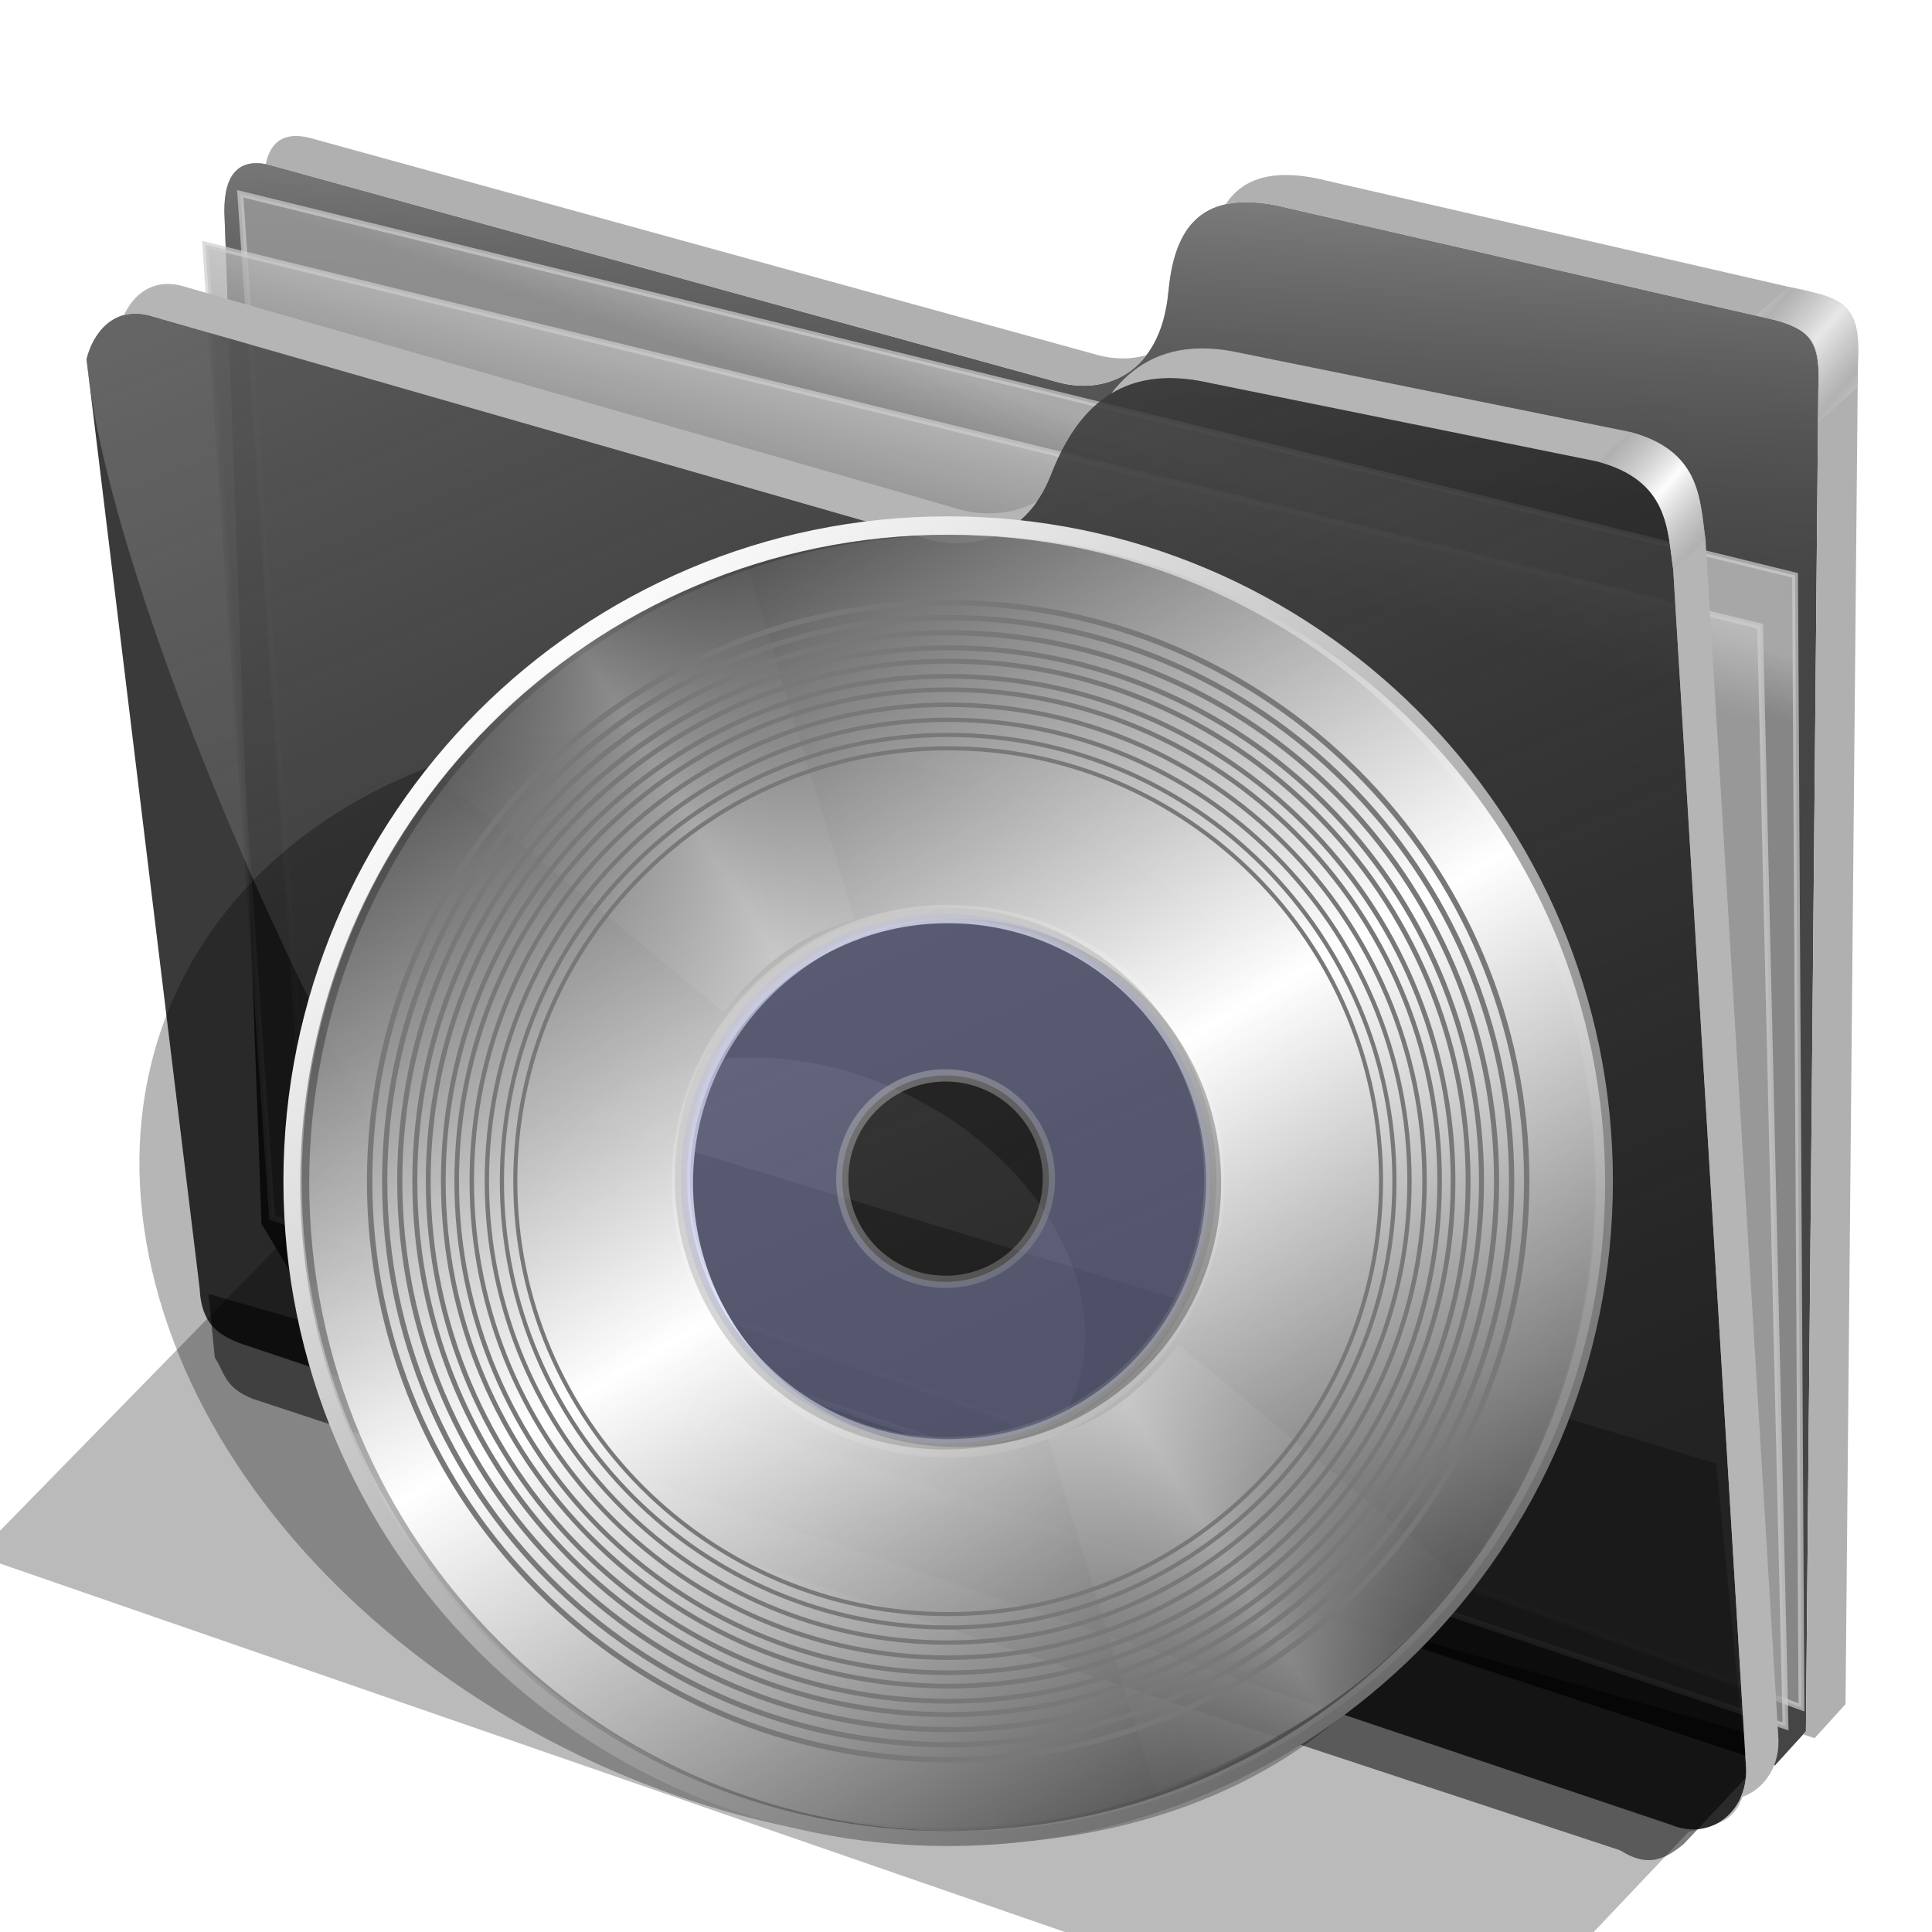 <?xml version="1.0" encoding="UTF-8" standalone="no"?>
<!-- Created with Inkscape (http://www.inkscape.org/) -->

<svg
   xmlns:dc="http://purl.org/dc/elements/1.1/"
   xmlns:cc="http://creativecommons.org/ns#"
   xmlns:rdf="http://www.w3.org/1999/02/22-rdf-syntax-ns#"
   xmlns:svg="http://www.w3.org/2000/svg"
   xmlns="http://www.w3.org/2000/svg"
   xmlns:xlink="http://www.w3.org/1999/xlink"
   xmlns:sodipodi="http://sodipodi.sourceforge.net/DTD/sodipodi-0.dtd"
   xmlns:inkscape="http://www.inkscape.org/namespaces/inkscape"
   id="svg2"
   sodipodi:version="0.32"
   inkscape:version="0.91 r13725"
   width="256"
   height="256"
   sodipodi:docname="folder-video-dvd.svg"
   version="1.1">
  <defs
     id="defs5">
    <linearGradient
       inkscape:collect="always"
       id="linearGradient3411">
      <stop
         id="stop3414"
         stop-color="#ffffff"
         stop-opacity="0.256" />
      <stop
         offset="1"
         id="stop3416"
         stop-color="#8f8f8f"
         stop-opacity="0" />
    </linearGradient>
    <linearGradient
       inkscape:collect="always"
       id="linearGradient3448">
      <stop
         id="stop3450"
         stop-color="#cbcbcb"
         stop-opacity="0.581" />
      <stop
         offset="1"
         id="stop3452"
         stop-color="#000002"
         stop-opacity="0.591" />
    </linearGradient>
    <linearGradient
       id="linearGradient3434">
      <stop
         id="stop3436"
         stop-color="#ffffff"
         stop-opacity="0.263" />
      <stop
         id="stop3438"
         offset="1"
         stop-color="#8a8a8a"
         stop-opacity="0" />
    </linearGradient>
    <linearGradient
       id="linearGradient3424"
       inkscape:collect="always">
      <stop
         id="stop3426"
         stop-color="#ffffff"
         stop-opacity="1" />
      <stop
         id="stop3428"
         offset="1"
         stop-color="#929292"
         stop-opacity="0" />
    </linearGradient>
    <linearGradient
       id="linearGradient3413">
      <stop
         id="stop3415"
         stop-color="#cfcfcf"
         stop-opacity="0.544" />
      <stop
         id="stop3417"
         offset="1"
         stop-color="#787878"
         stop-opacity="0.386" />
    </linearGradient>
    <linearGradient
       inkscape:collect="always"
       id="linearGradient3453">
      <stop
         id="stop3455"
         stop-color="#ffffff"
         stop-opacity="1" />
      <stop
         offset="1"
         id="stop3457"
         stop-color="#6a6a6a"
         stop-opacity="1" />
    </linearGradient>
    <linearGradient
       gradientUnits="userSpaceOnUse"
       y2="210.36"
       x2="200.26"
       y1="38.573"
       x1="56.18"
       id="linearGradient3388"
       xlink:href="#linearGradient3453"
       inkscape:collect="always"
       gradientTransform="matrix(0.811,0,0,0.811,-259.001,21.618)" />
    <linearGradient
       y2="210.36"
       x2="200.26"
       y1="38.573"
       x1="56.18"
       gradientTransform="matrix(0.328,0,0,0.328,-198.5,82.913)"
       gradientUnits="userSpaceOnUse"
       id="linearGradient3419"
       xlink:href="#linearGradient3413"
       inkscape:collect="always" />
    <linearGradient
       gradientTransform="matrix(0.811,0,0,0.811,-257.807,21.857)"
       spreadMethod="reflect"
       gradientUnits="userSpaceOnUse"
       y2="43.14"
       x2="19.932"
       y1="151.03"
       x1="83.42"
       id="linearGradient3430"
       xlink:href="#linearGradient3424"
       inkscape:collect="always" />
    <linearGradient
       gradientTransform="matrix(0.685,-0.436,0.436,0.685,-298.575,92.34)"
       spreadMethod="reflect"
       gradientUnits="userSpaceOnUse"
       y2="53.4"
       x2="156.52"
       y1="53.4"
       x1="121.72"
       id="linearGradient3440"
       xlink:href="#linearGradient3411"
       inkscape:collect="always" />
    <linearGradient
       y2="53.4"
       x2="156.52"
       y1="53.4"
       x1="121.72"
       spreadMethod="reflect"
       gradientTransform="matrix(-0.685,0.436,-0.436,-0.685,-14.574,156.866)"
       gradientUnits="userSpaceOnUse"
       id="linearGradient3444"
       xlink:href="#linearGradient3434"
       inkscape:collect="always" />
    <linearGradient
       gradientTransform="matrix(0.811,0,0,0.811,-259.001,21.857)"
       y2="43.14"
       x2="19.932"
       y1="151.03"
       x1="83.42"
       spreadMethod="reflect"
       gradientUnits="userSpaceOnUse"
       id="linearGradient3454"
       xlink:href="#linearGradient3448"
       inkscape:collect="always" />
    <filter
       inkscape:collect="always"
       id="filter4535"
       x="-0.022"
       width="1.044"
       y="-0.026"
       height="1.053"
       color-interpolation-filters="sRGB">
      <feGaussianBlur
         inkscape:collect="always"
         stdDeviation="1.631"
         id="feGaussianBlur4537" />
    </filter>
    <linearGradient
       inkscape:collect="always"
       id="linearGradient4167">
      <stop
         id="stop4169"
         stop-color="#adadad"
         stop-opacity="0.624" />
      <stop
         offset="1"
         id="stop4171"
         stop-color="#ffffff"
         stop-opacity="0.973" />
    </linearGradient>
    <linearGradient
       id="linearGradient4223"
       inkscape:collect="always">
      <stop
         id="stop4225"
         stop-color="#bebebe"
         stop-opacity="0.803" />
      <stop
         id="stop4227"
         offset="1"
         stop-color="#9f9f9f"
         stop-opacity="0.732" />
    </linearGradient>
    <linearGradient
       id="linearGradient4211"
       inkscape:collect="always">
      <stop
         id="stop4213"
         stop-color="#9f9f9f"
         stop-opacity="0.634" />
      <stop
         id="stop4215"
         offset="1"
         stop-color="#696969"
         stop-opacity="0" />
    </linearGradient>
    <linearGradient
       id="linearGradient4171"
       inkscape:collect="always">
      <stop
         id="stop4173"
         stop-color="#b2b2b2"
         stop-opacity="0.624" />
      <stop
         id="stop4175"
         offset="1"
         stop-color="#ffffff"
         stop-opacity="0.698" />
    </linearGradient>
    <linearGradient
       id="linearGradient4142"
       inkscape:collect="always">
      <stop
         id="stop4144"
         stop-color="#909090"
         stop-opacity="0.519" />
      <stop
         id="stop4146"
         offset="1"
         stop-color="#696969"
         stop-opacity="0" />
    </linearGradient>
    <linearGradient
       gradientUnits="userSpaceOnUse"
       y2="324.36"
       x2="278.75"
       y1="63.25"
       x1="165.74"
       id="linearGradient4148"
       xlink:href="#linearGradient4142"
       inkscape:collect="always" />
    <filter
       height="1.1"
       y="-0.05"
       width="1.056"
       x="-0.028"
       id="filter4160"
       inkscape:collect="always"
       color-interpolation-filters="sRGB">
      <feGaussianBlur
         id="feGaussianBlur4162"
         stdDeviation="3.563"
         inkscape:collect="always" />
    </filter>
    <linearGradient
       spreadMethod="reflect"
       gradientUnits="userSpaceOnUse"
       y2="114.16"
       x2="387.93"
       y1="106.85"
       x1="379.78"
       id="linearGradient4177"
       xlink:href="#linearGradient4167"
       inkscape:collect="always" />
    <linearGradient
       gradientTransform="translate(26.809,-26.383)"
       y2="114.16"
       x2="387.93"
       y1="108.46"
       x1="381.27"
       spreadMethod="reflect"
       gradientUnits="userSpaceOnUse"
       id="linearGradient4207"
       xlink:href="#linearGradient4171"
       inkscape:collect="always" />
    <linearGradient
       gradientUnits="userSpaceOnUse"
       y2="125.1"
       x2="281.1"
       y1="61.711"
       x1="284.7"
       id="linearGradient4217"
       xlink:href="#linearGradient4211"
       inkscape:collect="always" />
    <linearGradient
       gradientUnits="userSpaceOnUse"
       y2="103.09"
       x2="255.7"
       y1="93.26"
       x1="259.02"
       id="linearGradient4229"
       xlink:href="#linearGradient4223"
       inkscape:collect="always" />
    <linearGradient
       gradientUnits="userSpaceOnUse"
       y2="117.29"
       x2="258.99"
       y1="102.54"
       x1="262.84"
       id="linearGradient4237"
       xlink:href="#linearGradient4223"
       inkscape:collect="always" />
    <filter
       height="1.136"
       y="-0.068"
       width="1.049"
       x="-0.024"
       id="filter4257"
       inkscape:collect="always"
       color-interpolation-filters="sRGB">
      <feGaussianBlur
         id="feGaussianBlur4259"
         stdDeviation="2.754"
         inkscape:collect="always" />
    </filter>
  </defs>
  <sodipodi:namedview
     inkscape:window-height="1056"
     inkscape:window-width="1920"
     inkscape:pageshadow="2"
     inkscape:pageopacity="0"
     guidetolerance="10.0"
     gridtolerance="10.0"
     objecttolerance="10.0"
     borderopacity="1.0"
     bordercolor="#666666"
     pagecolor="#ffffff"
     id="base"
     width="256"
     height="256"
     inkscape:zoom="3.5585938"
     inkscape:cx="128"
     inkscape:cy="139.2404"
     inkscape:window-x="0"
     inkscape:window-y="0"
     inkscape:current-layer="svg2"
     showgrid="false"
     inkscape:window-maximized="1" />
  <g
     transform="matrix(0.771,0,0,0.771,-78.127,-23.865)"
     id="g4261">
    <path
       d="m 137.158,253.333 1.093,10.929 c 1.695,2.564 1.625,5.182 6.557,7.104 l 234.99,77.596 c 4.362,2.76 7.274,1.936 10.911,-1.093 l 16.393,-17.486 z"
       id="path4239"
       inkscape:connector-curvature="0"
       sodipodi:nodetypes="ccccccc"
       stroke-opacity="1"
       fill="#000000"
       filter="url(#filter4257)"
       fill-rule="evenodd"
       stroke="none"
       stroke-linejoin="miter"
       fill-opacity="0.514"
       stroke-linecap="butt"
       stroke-width="1" />
    <path
       d="M 146.277,241.277 139.894,67.34 c -0.054,-6.438 2.499,-9.417 7.979,-7.979 l 135.106,37.234 c 8.126,2.326 17.809,-1.267 19.149,-15.426 0.936,-9.894 4.671,-17.67 18.617,-14.894 l 85.638,19.681 c 6.411,1.511 7.818,4.448 7.447,11.702 l -2.128,230.851 -5.319,5.851 -254.867,-84.342 z"
       id="path4198"
       inkscape:connector-curvature="0"
       sodipodi:nodetypes="ccccsccccccc"
       stroke-opacity="1"
       fill="#000000"
       fill-rule="evenodd"
       stroke="none"
       stroke-linejoin="miter"
       fill-opacity="0.73"
       stroke-linecap="butt"
       stroke-width="1" />
    <path
       sodipodi:nodetypes="ccccsccccccc"
       inkscape:connector-curvature="0"
       id="path4209"
       d="M 146.277,241.277 139.894,67.34 c -0.054,-6.438 2.499,-9.417 7.979,-7.979 l 135.106,37.234 c 8.126,2.326 17.809,-1.267 19.149,-15.426 0.936,-9.894 4.671,-17.67 18.617,-14.894 l 85.638,19.681 c 6.411,1.511 7.818,4.448 7.447,11.702 l -2.128,230.851 -5.319,5.851 -254.867,-84.342 z"
       stroke-opacity="1"
       fill="url(#linearGradient4217)"
       fill-rule="evenodd"
       stroke="none"
       stroke-linejoin="miter"
       fill-opacity="1"
       stroke-linecap="butt"
       stroke-width="1" />
    <path
       inkscape:connector-curvature="0"
       id="path4221"
       d="m 142.623,64.262 267.213,65.574 1.093,194.536 -256.831,-92.896 z"
       sodipodi:nodetypes="ccccc"
       stroke-opacity="0.705"
       fill="url(#linearGradient4229)"
       fill-rule="evenodd"
       stroke="#cecece"
       stroke-linejoin="miter"
       fill-opacity="1"
       stroke-linecap="butt"
       stroke-width="1" />
    <path
       d="m 136.612,73.005 267.213,65.574 4.372,189.071 -260.109,-87.432 z"
       id="path4219"
       inkscape:connector-curvature="0"
       stroke-opacity="0.705"
       fill="url(#linearGradient4237)"
       fill-rule="evenodd"
       stroke="#cecece"
       stroke-linejoin="miter"
       fill-opacity="1"
       stroke-linecap="butt"
       stroke-width="1" />
    <path
       d="m 116.204,92.685 c 1.132,-4.541 4.635,-9.034 10.687,-7.545 L 261.111,123.704 c 6.481,1.636 16.363,0.332 20.833,-11.111 4.009,-10.262 10.874,-18.78 25.463,-16.204 l 68.519,13.889 c 12.253,3.29 11.967,11.681 12.963,18.519 l 12.5,205.556 c 0.65,7.443 -5.751,13.213 -12.963,10.185 L 144.907,262.593 c -4.922,-1.559 -8.94,-3.097 -9.259,-10.185 z"
       id="path4138"
       inkscape:connector-curvature="0"
       sodipodi:nodetypes="cccscccccccc"
       stroke-opacity="1"
       fill="#000000"
       fill-rule="evenodd"
       stroke="none"
       stroke-linejoin="miter"
       fill-opacity="0.77"
       stroke-linecap="butt"
       stroke-width="1" />
    <path
       sodipodi:nodetypes="cccsccccccc"
       inkscape:connector-curvature="0"
       id="path4140"
       d="m 116.204,92.685 c 1.132,-4.541 4.635,-9.034 10.687,-7.545 L 261.111,123.704 c 6.481,1.636 16.363,0.332 20.833,-11.111 4.009,-10.262 10.874,-18.78 25.463,-16.204 l 68.519,13.889 c 12.253,3.29 11.967,11.681 12.963,18.519 l 12.5,205.556 c 0.65,7.443 -5.751,13.213 -12.963,10.185 L 209.722,283.889 C 173.765,257.83 120.359,138.216 116.204,92.685 Z"
       stroke-opacity="1"
       fill="url(#linearGradient4148)"
       fill-rule="evenodd"
       stroke="none"
       stroke-linejoin="miter"
       fill-opacity="1"
       stroke-linecap="butt"
       stroke-width="1" />
    <path
       d="m 177.778,215.833 -80.556,82.407 255.556,88.426 38.75,-40.871 c 4.635,-1.302 9.968,-1.381 9.861,-10.981 L 396.296,282.5 Z"
       id="path4150"
       inkscape:connector-curvature="0"
       sodipodi:nodetypes="ccccccc"
       stroke-opacity="1"
       fill="#000000"
       filter="url(#filter4160)"
       fill-rule="evenodd"
       stroke="none"
       stroke-linejoin="miter"
       fill-opacity="0.273"
       stroke-linecap="butt"
       stroke-width="1" />
    <path
       inkscape:connector-curvature="0"
       d="m 130.297,79.758 c -3.737,-0.059 -6.271,2.374 -7.662,5.354 1.245,-0.331 2.659,-0.363 4.256,0.029 l 134.221,38.562 c 5.499,1.388 13.442,0.658 18.455,-6.582 -4.306,2.386 -9.166,2.433 -12.9,1.49 L 132.447,80.047 c -0.757,-0.186 -1.473,-0.278 -2.15,-0.289 z m 177.547,11.074 c -7.107,0.029 -11.993,3.152 -15.514,7.738 3.827,-2.318 8.719,-3.304 15.078,-2.182 l 68.518,13.889 c 12.253,3.29 11.967,11.682 12.963,18.52 l 12.5,205.555 c 0.175,2.008 -0.176,3.885 -0.904,5.51 4.096,-1.288 6.901,-5.556 6.461,-10.602 l -12.5,-205.557 c -0.996,-6.838 -0.71,-15.227 -12.963,-18.518 L 312.963,91.297 c -1.824,-0.322 -3.527,-0.471 -5.119,-0.465 z"
       id="path4164"
       stroke-opacity="1"
       fill="#b5b5b5"
       fill-rule="evenodd"
       stroke="none"
       stroke-linejoin="miter"
       fill-opacity="1"
       stroke-linecap="butt"
       stroke-width="1" />
    <path
       id="path4169"
       d="m 375.926,110.277 c 12.253,3.29 11.967,11.682 12.963,18.52 2.184,-2.058 3.134,-2.713 5.557,-5.094 -0.996,-6.838 -0.71,-15.227 -12.963,-18.518 -2.398,2.288 -2.992,2.799 -5.557,5.092 z"
       inkscape:connector-curvature="0"
       sodipodi:nodetypes="ccccc"
       stroke-opacity="1"
       fill="url(#linearGradient4177)"
       fill-rule="evenodd"
       stroke="none"
       stroke-linejoin="miter"
       fill-opacity="1"
       stroke-linecap="butt"
       stroke-width="1" />
    <path
       inkscape:connector-curvature="0"
       d="m 151.904,54.332 c -2.674,0.112 -4.278,1.802 -4.9,4.838 0.282,0.052 0.57,0.113 0.869,0.191 l 135.105,37.234 c 5.412,1.549 11.51,0.467 15.379,-4.605 -2.772,0.802 -5.762,0.728 -8.57,-0.076 L 154.682,54.682 c -1.027,-0.27 -1.954,-0.384 -2.777,-0.35 z m 170.883,6.701 c -5.399,-0.127 -8.737,1.853 -10.814,5.035 2.347,-0.519 5.228,-0.496 8.771,0.209 l 85.639,19.68 c 6.411,1.511 7.818,4.449 7.447,11.703 l -2.129,230.85 -0.475,0.521 1.965,0.65 5.318,-5.852 2.129,-230.852 c 0.371,-7.255 -1.036,-10.19 -7.447,-11.701 L 327.553,61.596 c -1.743,-0.347 -3.327,-0.529 -4.766,-0.562 z"
       id="path4200"
       stroke-opacity="1"
       fill="#b0b0b0"
       fill-rule="evenodd"
       stroke="none"
       stroke-linejoin="miter"
       fill-opacity="1"
       stroke-linecap="butt"
       stroke-width="1" />
    <path
       sodipodi:nodetypes="ccccc"
       inkscape:connector-curvature="0"
       d="m 403.124,85.141 c 12.402,2.867 10.717,4.984 10.703,18.468 2.184,-2.058 4.251,-3.752 6.674,-6.133 0.485,-12.137 1.005,-14.994 -11.898,-17.245 -2.398,2.288 -2.914,2.617 -5.479,4.91 z"
       id="path4205"
       stroke-opacity="1"
       fill="url(#linearGradient4207)"
       fill-rule="evenodd"
       stroke="none"
       stroke-linejoin="miter"
       fill-opacity="1"
       stroke-linecap="butt"
       stroke-width="1" />
  </g>
  <g
     id="text4194"
     transform="translate(41.736,-76.954)"
     font-style="normal"
     word-spacing="0"
     line-height="125%"
     font-weight="bold"
     font-stretch="normal"
     letter-spacing="0"
     font-variant="normal"
     font-size="7.5"
     stroke-opacity="1"
     font-family="STIXIntegralsSm"
     fill="#000000"
     stroke="none"
     stroke-linejoin="miter"
     fill-opacity="1"
     stroke-linecap="butt"
     stroke-width="1">
    <path
       d="m -33.815,58.841 -2.205,0 -0.348,0.996 -1.417,0 2.025,-5.468 1.681,0 2.025,5.468 -1.417,0 -0.344,-0.996 z m -1.853,-1.014 1.498,0 -0.747,-2.175 -0.751,2.175 z"
       id="path4199"
       inkscape:connector-curvature="0" />
    <path
       d="m -31.332,54.369 2.34,0 q 1.044,0 1.6,0.465 0.56,0.461 0.56,1.318 0,0.861 -0.56,1.326 -0.557,0.461 -1.6,0.461 l -0.93,0 0,1.897 -1.41,0 0,-5.468 z m 1.41,1.022 0,1.527 0.78,0 q 0.41,0 0.634,-0.198 0.223,-0.201 0.223,-0.568 0,-0.366 -0.223,-0.564 -0.223,-0.198 -0.634,-0.198 l -0.78,0 z"
       id="path4201"
       inkscape:connector-curvature="0" />
  </g>
  <path
     inkscape:connector-curvature="0"
     d="m 88.091,96.22 c -47.954,0 -78.167,33.197 -67.464,74.093 10.702,40.896 58.29,74.093 106.244,74.093 47.954,0 78.192,-33.197 67.49,-74.093 C 183.658,129.418 136.044,96.22 88.091,96.22 Z m 11.489,43.902 c 19.542,0 38.94,13.525 43.302,30.191 4.361,16.666 -7.958,30.191 -27.5,30.191 -19.542,0 -38.94,-13.525 -43.302,-30.191 -4.361,-16.666 7.958,-30.191 27.5,-30.191 z"
     id="path4474"
     opacity="1"
     stroke-dasharray="none"
     stroke-opacity="1"
     fill="#000000"
     filter="url(#filter4535)"
     stroke="none"
     stroke-linejoin="round"
     fill-opacity="0.287"
     stroke-linecap="round"
     stroke-width="3"
     stroke-dashoffset="0"
     stroke-miterlimit="4" />
  <g
     id="g4511"
     transform="translate(282.606,31.535)">
    <g
       id="g4492">
      <path
         inkscape:connector-curvature="0"
         d="m -156.982,38.101 c -47.954,0 -86.854,38.926 -86.854,86.879 0,47.954 38.9,86.879 86.854,86.879 47.954,0 86.879,-38.926 86.879,-86.879 0,-47.954 -38.926,-86.879 -86.879,-86.879 z m 0,51.478 c 19.542,0 35.401,15.859 35.401,35.401 0,19.542 -15.859,35.401 -35.401,35.401 -19.542,0 -35.401,-15.859 -35.401,-35.401 0,-19.542 15.859,-35.401 35.401,-35.401 z"
         id="path2610"
         stroke-miterlimit="4"
         style="opacity:1;fill:#929292;fill-opacity:0.656;stroke:url(#linearGradient3388);stroke-width:2.434;stroke-linecap:round;stroke-linejoin:round;stroke-miterlimit:4;stroke-dasharray:none;stroke-dashoffset:0;stroke-opacity:1" />
      <path
         inkscape:connector-curvature="0"
         d="m -156.982,39.35 c -47.396,0 -85.844,38.473 -85.844,85.869 0,47.396 38.448,85.869 85.844,85.869 47.396,0 85.869,-38.473 85.869,-85.869 0,-47.396 -38.473,-85.869 -85.869,-85.869 z m 0,50.88 c 19.315,0 34.989,15.674 34.989,34.989 0,19.315 -15.674,34.989 -34.989,34.989 -19.315,0 -34.989,-15.674 -34.989,-34.989 0,-19.315 15.674,-34.989 34.989,-34.989 z"
         id="path3446"
         stroke-miterlimit="4"
         style="opacity:1;fill:url(#linearGradient3454);fill-opacity:1;stroke:none;stroke-width:3;stroke-linecap:round;stroke-linejoin:round;stroke-miterlimit:4;stroke-dasharray:none;stroke-dashoffset:0;stroke-opacity:1" />
      <path
         inkscape:connector-curvature="0"
         id="path3422"
         d="m -155.788,39.35 c -47.396,0 -85.844,38.473 -85.844,85.869 0,47.396 38.448,85.869 85.844,85.869 47.396,0 85.869,-38.473 85.869,-85.869 0,-47.396 -38.473,-85.869 -85.869,-85.869 z m 0,50.88 c 19.315,0 34.989,15.674 34.989,34.989 0,19.315 -15.674,34.989 -34.989,34.989 -19.315,0 -34.989,-15.674 -34.989,-34.989 0,-19.315 15.674,-34.989 34.989,-34.989 z"
         stroke-miterlimit="4"
         style="opacity:1;fill:url(#linearGradient3430);fill-opacity:1;stroke:none;stroke-width:3;stroke-linecap:round;stroke-linejoin:round;stroke-miterlimit:4;stroke-dasharray:none;stroke-dashoffset:0;stroke-opacity:1" />
      <path
         inkscape:connector-curvature="0"
         d="m -224.052,71.646 c 10.474,-13.859 24.474,-22.591 40.438,-28.235 l 14.26,46.928 c -5.853,1.418 -11.852,5.096 -17.357,12.238 l -37.341,-30.93 z"
         id="path3432"
         sodipodi:nodetypes="ccccc"
         style="fill:url(#linearGradient3440);fill-opacity:1;fill-rule:evenodd;stroke:none;stroke-width:1;stroke-linecap:butt;stroke-linejoin:miter;stroke-opacity:1" />
      <path
         inkscape:connector-curvature="0"
         sodipodi:nodetypes="ccccc"
         id="path3442"
         d="m -89.098,177.56 c -10.474,13.859 -24.474,22.591 -40.438,28.235 l -14.26,-46.928 c 5.853,-1.418 11.852,-5.096 17.357,-12.238 l 37.341,30.93 z"
         style="fill:url(#linearGradient3444);fill-opacity:1;fill-rule:evenodd;stroke:none;stroke-width:1;stroke-linecap:butt;stroke-linejoin:miter;stroke-opacity:1" />
      <path
         inkscape:connector-curvature="0"
         d="m -157.312,89.557 c -19.359,0 -35.069,15.735 -35.069,35.094 0,19.359 15.71,35.069 35.069,35.069 19.359,0 35.069,-15.71 35.069,-35.069 0,-19.359 -15.71,-35.094 -35.069,-35.094 z m 0,21.403 c 7.556,0 13.691,6.135 13.691,13.691 -1e-5,7.556 -6.135,13.666 -13.691,13.666 -7.556,0 -13.691,-6.109 -13.691,-13.666 0,-7.556 6.135,-13.691 13.691,-13.691 z"
         id="path3403"
         stroke-miterlimit="4"
         style="opacity:1;fill:#abb2f2;fill-opacity:0.374;stroke:url(#linearGradient3419);stroke-width:1.623;stroke-linecap:round;stroke-linejoin:round;stroke-miterlimit:4;stroke-dasharray:none;stroke-dashoffset:0;stroke-opacity:1" />
      <path
         inkscape:connector-curvature="0"
         id="path3456"
         d="m -156.981,48.31 c -42.319,0 -76.648,34.352 -76.648,76.671 0,42.319 34.329,76.671 76.648,76.671 42.319,0 76.671,-34.352 76.671,-76.671 0,-42.319 -34.352,-76.671 -76.671,-76.671 z"
         sodipodi:nodetypes="csssc"
         stroke-miterlimit="4"
         style="opacity:1;fill:none;fill-opacity:1;stroke:#787878;stroke-width:0.716;stroke-linecap:round;stroke-linejoin:round;stroke-miterlimit:4;stroke-dasharray:none;stroke-dashoffset:0;stroke-opacity:1" />
      <path
         inkscape:connector-curvature="0"
         sodipodi:nodetypes="csssc"
         d="m -156.98,50.307 c -41.217,0 -74.652,33.457 -74.652,74.674 0,41.216 33.435,74.674 74.652,74.674 41.216,0 74.674,-33.457 74.674,-74.674 0,-41.216 -33.457,-74.674 -74.674,-74.674 z"
         id="path3458"
         stroke-miterlimit="4"
         style="opacity:1;fill:none;fill-opacity:1;stroke:#787878;stroke-width:0.697;stroke-linecap:round;stroke-linejoin:round;stroke-miterlimit:4;stroke-dasharray:none;stroke-dashoffset:0;stroke-opacity:1" />
      <path
         inkscape:connector-curvature="0"
         id="path3460"
         d="m -156.98,52.304 c -40.114,0 -72.655,32.562 -72.655,72.676 0,40.114 32.541,72.676 72.655,72.676 40.114,0 72.676,-32.562 72.676,-72.676 0,-40.114 -32.562,-72.676 -72.676,-72.676 z"
         sodipodi:nodetypes="csssc"
         stroke-miterlimit="4"
         style="opacity:1;fill:none;fill-opacity:1;stroke:#787878;stroke-width:0.679;stroke-linecap:round;stroke-linejoin:round;stroke-miterlimit:4;stroke-dasharray:none;stroke-dashoffset:0;stroke-opacity:1" />
      <path
         inkscape:connector-curvature="0"
         sodipodi:nodetypes="csssc"
         d="m -156.98,54.301 c -39.012,0 -70.659,31.667 -70.659,70.679 0,39.012 31.647,70.679 70.659,70.679 39.012,0 70.679,-31.667 70.679,-70.679 0,-39.012 -31.667,-70.679 -70.679,-70.679 z"
         id="path3462"
         stroke-miterlimit="4"
         style="opacity:1;fill:none;fill-opacity:1;stroke:#787878;stroke-width:0.66;stroke-linecap:round;stroke-linejoin:round;stroke-miterlimit:4;stroke-dasharray:none;stroke-dashoffset:0;stroke-opacity:1" />
      <path
         inkscape:connector-curvature="0"
         id="path3464"
         d="m -156.979,56.077 c -38.032,0 -68.884,30.872 -68.884,68.904 0,38.032 30.852,68.904 68.884,68.904 38.032,0 68.904,-30.872 68.904,-68.904 0,-38.032 -30.872,-68.904 -68.904,-68.904 z"
         sodipodi:nodetypes="csssc"
         stroke-miterlimit="4"
         style="opacity:1;fill:none;fill-opacity:1;stroke:#787878;stroke-width:0.644;stroke-linecap:round;stroke-linejoin:round;stroke-miterlimit:4;stroke-dasharray:none;stroke-dashoffset:0;stroke-opacity:1" />
      <path
         inkscape:connector-curvature="0"
         sodipodi:nodetypes="csssc"
         d="m -156.979,58.074 c -36.929,0 -66.887,29.977 -66.887,66.907 0,36.929 29.958,66.907 66.887,66.907 36.929,0 66.907,-29.977 66.907,-66.907 0,-36.929 -29.977,-66.907 -66.907,-66.907 z"
         id="path3466"
         stroke-miterlimit="4"
         style="opacity:1;fill:none;fill-opacity:1;stroke:#787878;stroke-width:0.625;stroke-linecap:round;stroke-linejoin:round;stroke-miterlimit:4;stroke-dasharray:none;stroke-dashoffset:0;stroke-opacity:1" />
      <path
         inkscape:connector-curvature="0"
         id="path3468"
         d="m -156.979,59.85 c -35.949,0 -65.112,29.182 -65.112,65.131 0,35.949 29.163,65.131 65.112,65.131 35.949,0 65.131,-29.182 65.131,-65.131 0,-35.949 -29.182,-65.131 -65.131,-65.131 z"
         sodipodi:nodetypes="csssc"
         stroke-miterlimit="4"
         style="opacity:1;fill:none;fill-opacity:1;stroke:#787878;stroke-width:0.608;stroke-linecap:round;stroke-linejoin:round;stroke-miterlimit:4;stroke-dasharray:none;stroke-dashoffset:0;stroke-opacity:1" />
      <path
         inkscape:connector-curvature="0"
         sodipodi:nodetypes="csssc"
         d="m -156.979,61.847 c -34.847,0 -63.115,28.287 -63.115,63.134 0,34.847 28.268,63.134 63.115,63.134 34.847,0 63.134,-28.287 63.134,-63.134 0,-34.847 -28.287,-63.134 -63.134,-63.134 z"
         id="path3470"
         stroke-miterlimit="4"
         style="opacity:1;fill:none;fill-opacity:1;stroke:#787878;stroke-width:0.59;stroke-linecap:round;stroke-linejoin:round;stroke-miterlimit:4;stroke-dasharray:none;stroke-dashoffset:0;stroke-opacity:1" />
      <path
         inkscape:connector-curvature="0"
         id="path3472"
         d="m -156.978,63.844 c -33.745,0 -61.118,27.392 -61.118,61.136 0,33.745 27.374,61.136 61.118,61.136 33.745,0 61.136,-27.392 61.136,-61.136 0,-33.745 -27.392,-61.136 -61.136,-61.136 z"
         sodipodi:nodetypes="csssc"
         stroke-miterlimit="4"
         style="opacity:1;fill:none;fill-opacity:1;stroke:#787878;stroke-width:0.571;stroke-linecap:round;stroke-linejoin:round;stroke-miterlimit:4;stroke-dasharray:none;stroke-dashoffset:0;stroke-opacity:1" />
      <path
         inkscape:connector-curvature="0"
         sodipodi:nodetypes="csssc"
         d="m -156.978,65.842 c -32.642,0 -59.122,26.497 -59.122,59.139 0,32.642 26.48,59.139 59.122,59.139 32.642,0 59.139,-26.497 59.139,-59.139 0,-32.642 -26.497,-59.139 -59.139,-59.139 z"
         id="path3474"
         stroke-miterlimit="4"
         style="opacity:1;fill:none;fill-opacity:1;stroke:#787878;stroke-width:0.552;stroke-linecap:round;stroke-linejoin:round;stroke-miterlimit:4;stroke-dasharray:none;stroke-dashoffset:0;stroke-opacity:1" />
      <path
         inkscape:connector-curvature="0"
         id="path3476"
         d="m -156.978,67.617 c -31.662,0 -57.347,25.702 -57.347,57.364 0,31.662 25.685,57.364 57.347,57.364 31.662,0 57.364,-25.702 57.364,-57.364 0,-31.662 -25.702,-57.364 -57.364,-57.364 z"
         sodipodi:nodetypes="csssc"
         stroke-miterlimit="4"
         style="opacity:1;fill:none;fill-opacity:1;stroke:#787878;stroke-width:0.536;stroke-linecap:round;stroke-linejoin:round;stroke-miterlimit:4;stroke-dasharray:none;stroke-dashoffset:0;stroke-opacity:1" />
    </g>
  </g>
</svg>
